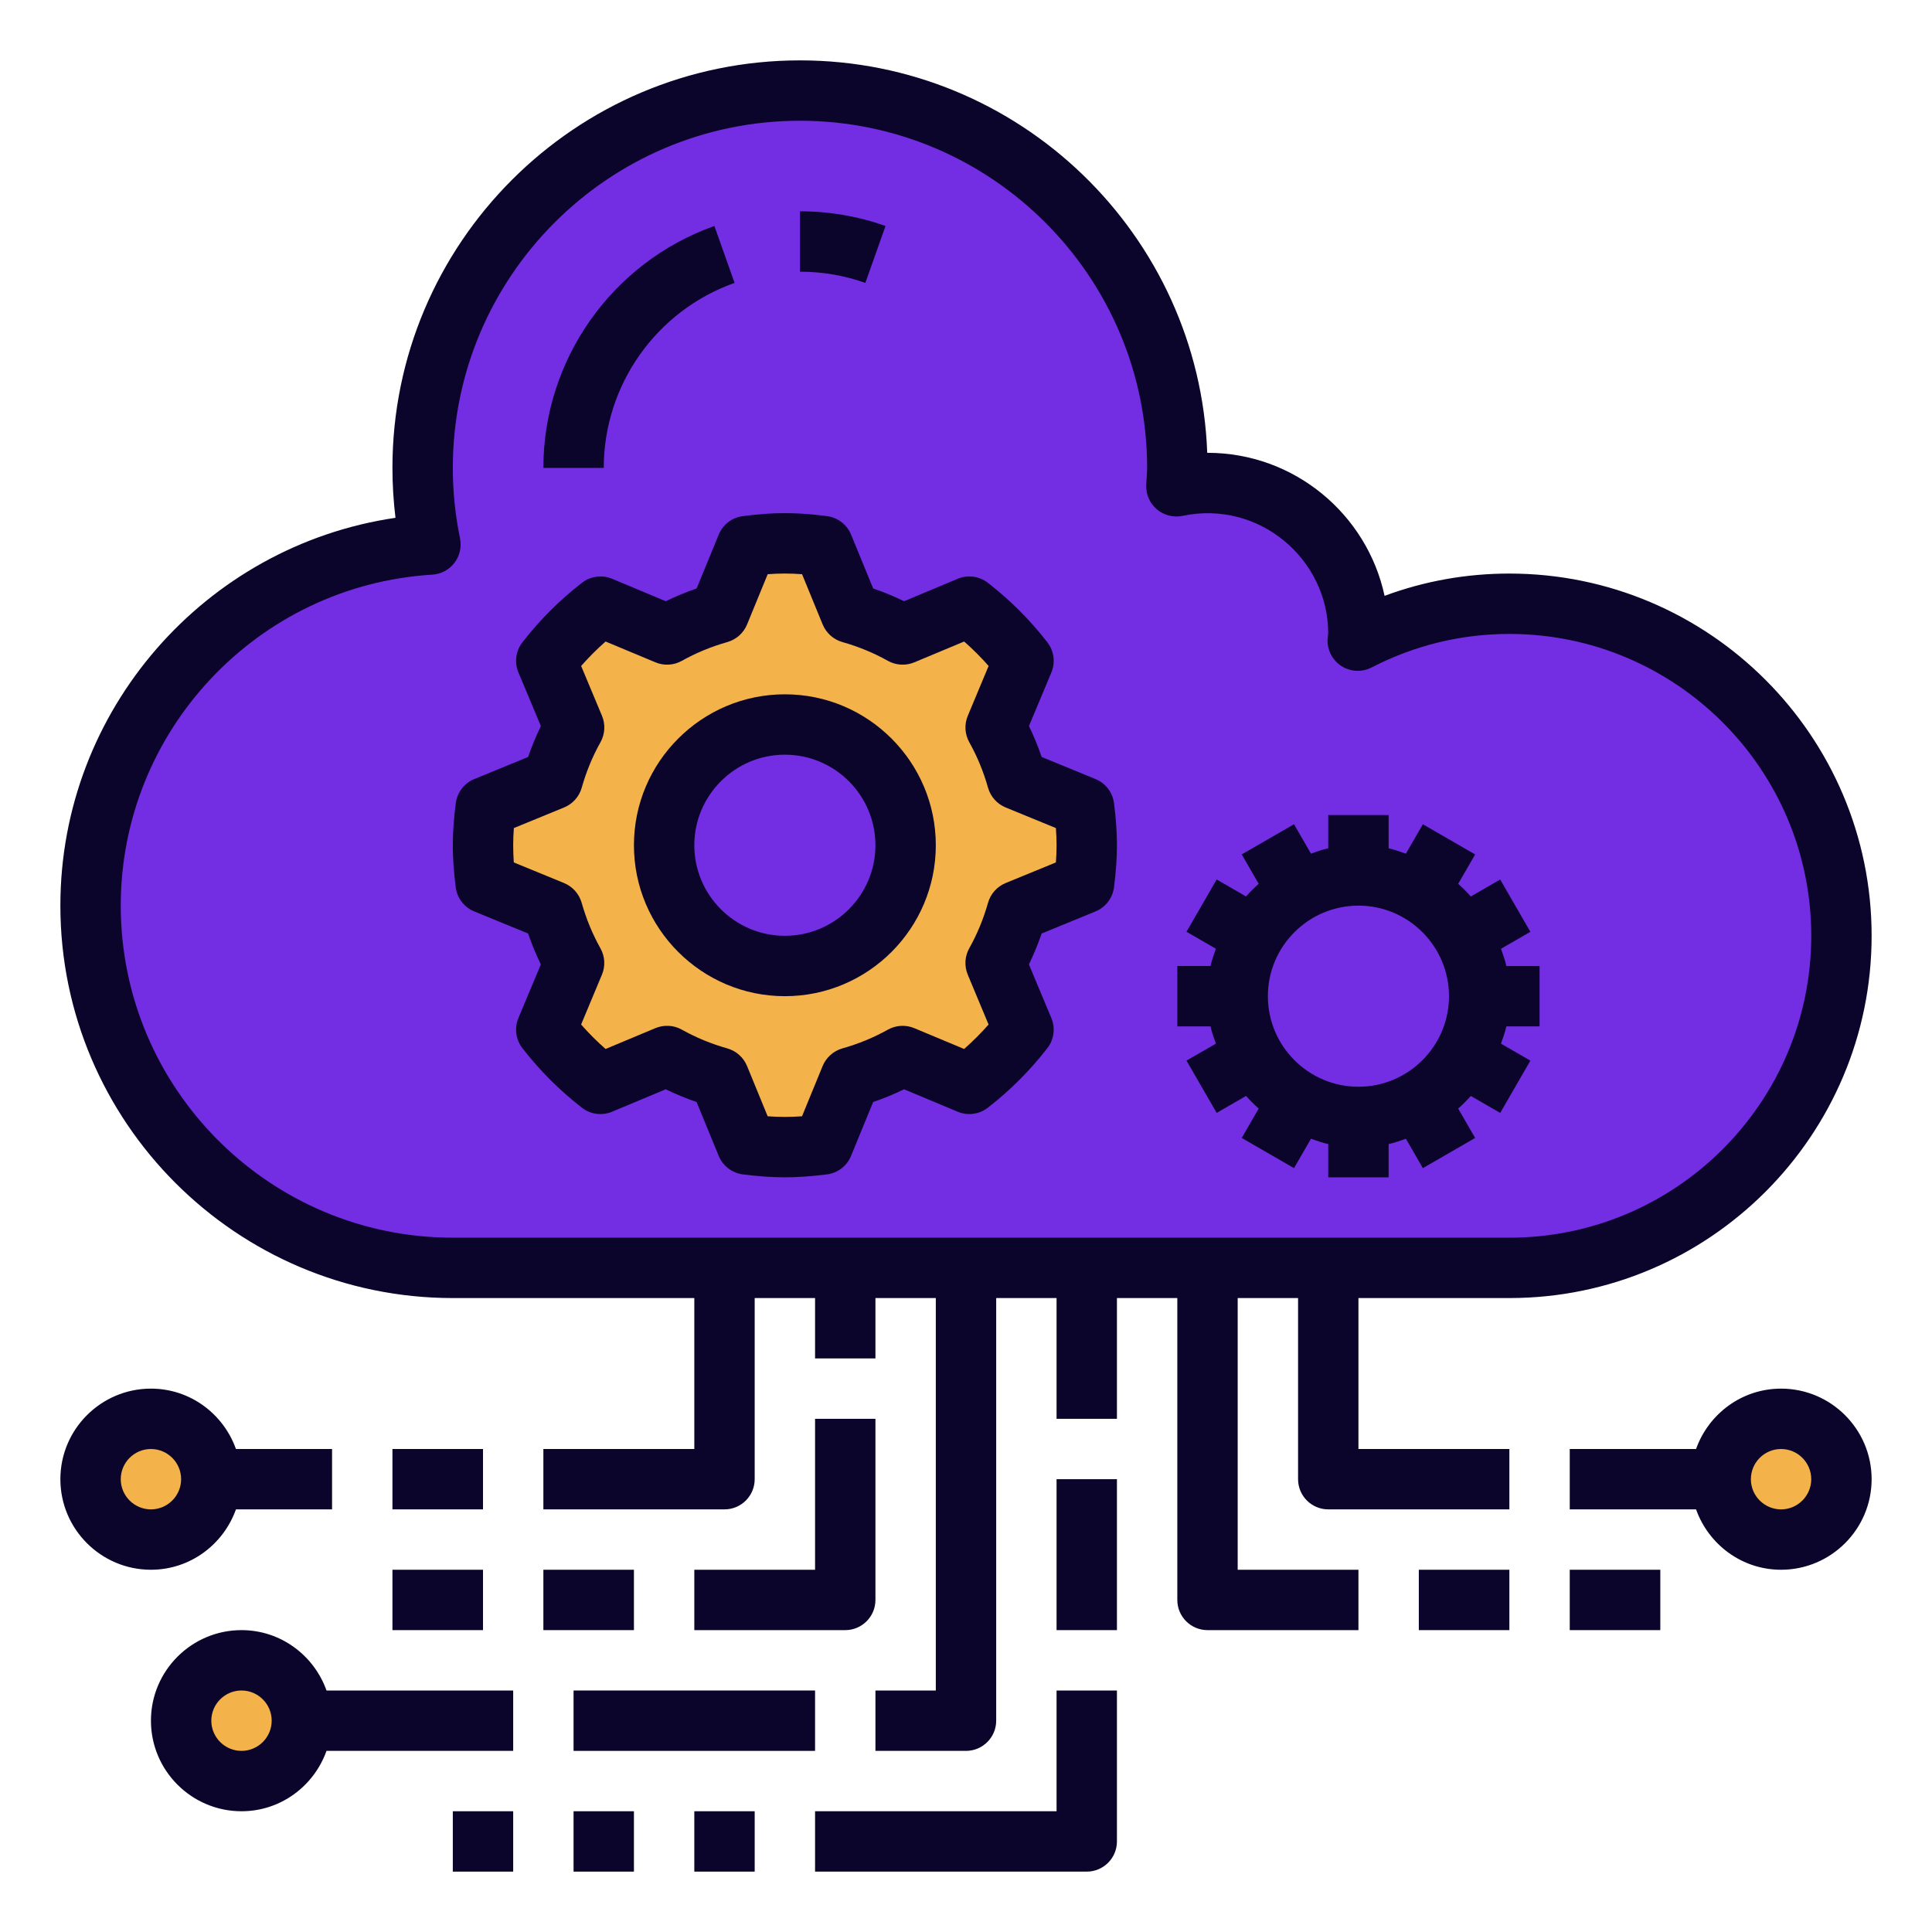 <svg id="Layer_3" enable-background="new 0 0 64 64" height="512" viewBox="0 0 64 64" width="512" xmlns="http://www.w3.org/2000/svg"><circle cx="59" cy="49" fill="#f4b34a" r="2"/><path d="m50 20c6.08 0 11 4.92 11 11s-4.92 11-11 11h-35c-6.63 0-12-5.37-12-12 0-6.38 4.98-11.58 11.26-11.96-.17-.82-.26-1.67-.26-2.54 0-6.9 5.6-12.5 12.5-12.5s12.5 5.6 12.5 12.5c0 .21-.02.41-.03.61.33-.07.68-.11 1.03-.11 2.76 0 5 2.24 5 5 0 .08-.02.15-.02.22 1.5-.77 3.21-1.22 5.02-1.22z" fill="#732de2"/><path d="m35.91 26.73c.05.42.09.84.09 1.27s-.04.85-.09 1.27l-2.22.91c-.17.6-.41 1.18-.71 1.72l.92 2.21c-.52.67-1.12 1.27-1.79 1.79l-2.21-.92c-.54.3-1.12.54-1.72.71l-.91 2.22c-.42.05-.84.09-1.27.09s-.85-.04-1.27-.09l-.91-2.22c-.6-.17-1.18-.41-1.72-.71l-2.21.92c-.67-.52-1.27-1.12-1.79-1.79l.92-2.21c-.3-.54-.54-1.12-.71-1.72l-2.22-.91c-.05-.42-.09-.84-.09-1.27s.04-.85.09-1.27l2.22-.91c.17-.6.41-1.18.71-1.72l-.92-2.21c.52-.67 1.12-1.27 1.79-1.79l2.21.92c.54-.3 1.12-.54 1.72-.71l.91-2.22c.42-.05.84-.09 1.27-.09s.85.04 1.27.09l.91 2.22c.6.17 1.18.41 1.72.71l2.21-.92c.67.52 1.27 1.12 1.79 1.79l-.92 2.21c.3.54.54 1.12.71 1.72zm-5.91 1.27c0-2.21-1.79-4-4-4s-4 1.79-4 4 1.79 4 4 4 4-1.79 4-4z" fill="#f4b34a"/><circle cx="8" cy="57" fill="#f4b34a" r="2"/><circle cx="5" cy="49" fill="#f4b34a" r="2"/><g fill="#0b052b"><path d="m50 43c6.617 0 12-5.383 12-12s-5.383-12-12-12c-1.426 0-2.811.248-4.134.738-.581-2.705-2.991-4.738-5.866-4.738-.003 0-.006 0-.009 0-.264-7.213-6.214-13-13.491-13-7.444 0-13.5 6.056-13.5 13.5 0 .552.034 1.104.101 1.653-6.308.925-11.101 6.369-11.101 12.847 0 7.168 5.832 13 13 13h8v5h-5v2h6c.552 0 1-.448 1-1v-6h2v2h2v-2h2v13h-2v2h3c.552 0 1-.448 1-1v-14h2v4h2v-4h2v10c0 .552.448 1 1 1h5v-2h-4v-9h2v6c0 .552.448 1 1 1h6v-2h-5v-5zm-46-13c0-5.793 4.533-10.61 10.32-10.964.29-.018.557-.16.733-.39s.244-.526.186-.81c-.159-.767-.239-1.553-.239-2.336 0-6.341 5.159-11.5 11.5-11.5s11.5 5.159 11.5 11.5c0 .111-.008.22-.016.33l-.014.231c-.015.309.115.608.35.809.236.201.552.282.854.218 2.541-.531 4.826 1.439 4.824 3.893-.004.032-.019.163-.02.195-.016.356.159.695.459.888.3.192.681.211.998.047 1.432-.737 2.968-1.111 4.565-1.111 5.514 0 10 4.486 10 10s-4.486 10-10 10h-35c-6.065 0-11-4.935-11-11z"/><path d="m29.334 7.486c-.909-.322-1.862-.486-2.834-.486v2c.743 0 1.472.125 2.166.371z"/><path d="m24.334 9.371-.669-1.885c-3.388 1.202-5.665 4.422-5.665 8.014h2c0-2.747 1.742-5.21 4.334-6.129z"/><path d="m36.291 25.808-1.784-.732c-.121-.353-.262-.695-.422-1.024l.743-1.776c.139-.332.088-.713-.132-.998-.57-.736-1.234-1.4-1.973-1.973-.285-.22-.666-.271-.998-.132l-1.776.743c-.33-.16-.672-.301-1.024-.422l-.732-1.784c-.137-.333-.442-.567-.799-.613-1.043-.132-1.743-.132-2.786 0-.357.045-.663.279-.799.613l-.732 1.784c-.352.121-.694.262-1.024.422l-1.776-.743c-.331-.138-.714-.088-.998.132-.736.57-1.4 1.233-1.973 1.972-.221.285-.271.666-.132.999l.743 1.776c-.16.33-.301.672-.422 1.024l-1.784.732c-.333.137-.567.442-.613.799-.067.521-.098.964-.098 1.393s.031.872.097 1.393c.045.357.279.663.613.799l1.784.732c.121.352.262.694.422 1.024l-.743 1.776c-.139.332-.088.713.132.998.57.736 1.233 1.4 1.972 1.973.285.221.667.271.999.132l1.776-.743c.33.16.672.301 1.024.422l.732 1.784c.137.333.442.567.799.613.521.066.964.097 1.393.097s.872-.031 1.393-.097c.357-.045.663-.279.799-.613l.732-1.784c.353-.121.695-.262 1.024-.422l1.776.743c.332.139.713.089.998-.132.738-.571 1.401-1.235 1.973-1.973.221-.285.271-.666.132-.998l-.743-1.776c.16-.33.301-.672.422-1.024l1.784-.732c.333-.137.567-.442.613-.799.066-.521.097-.964.097-1.393s-.031-.872-.097-1.393c-.045-.357-.279-.663-.612-.799zm-1.313 2.761-1.665.683c-.284.117-.499.357-.583.653-.151.534-.36 1.041-.622 1.508-.15.268-.168.59-.05.874l.69 1.652c-.253.287-.523.557-.81.81l-1.652-.69c-.284-.119-.606-.1-.875.05-.465.261-.972.47-1.507.621-.295.084-.536.299-.653.583l-.683 1.665c-.4.029-.737.029-1.138 0l-.683-1.665c-.117-.284-.357-.499-.653-.583-.534-.151-1.041-.36-1.508-.622-.268-.15-.59-.168-.874-.05l-1.652.691c-.287-.253-.558-.523-.81-.81l.69-1.652c.119-.284.101-.606-.05-.874-.262-.467-.471-.975-.622-1.508-.084-.295-.299-.536-.583-.653l-1.665-.683c-.013-.2-.02-.387-.02-.569s.007-.369.022-.569l1.665-.683c.284-.117.499-.357.583-.653.151-.534.36-1.041.622-1.508.15-.268.168-.59.05-.874l-.691-1.652c.253-.287.523-.558.81-.81l1.652.69c.283.119.606.1.874-.05.467-.262.975-.471 1.508-.622.295-.084.536-.299.653-.583l.683-1.665c.4-.029.737-.029 1.138 0l.683 1.665c.117.284.357.499.653.583.534.151 1.041.36 1.508.622.268.15.591.168.874.05l1.652-.69c.287.253.558.523.81.81l-.69 1.652c-.119.284-.1.606.05.875.261.465.47.972.621 1.507.084.295.299.536.583.653l1.665.683c.015.2.022.387.022.569s-.007.369-.022.569z"/><path d="m48.723 36.305.973.562 1-1.732-.974-.562c.063-.189.136-.374.177-.572h1.101v-2h-1.101c-.04-.198-.113-.383-.177-.572l.974-.562-1-1.732-.973.562c-.132-.148-.27-.287-.419-.419l.562-.973-1.732-1-.562.974c-.189-.063-.374-.136-.572-.177v-1.102h-2v1.101c-.198.04-.383.113-.572.177l-.562-.974-1.732 1 .562.973c-.148.132-.287.27-.419.419l-.973-.562-1 1.732.974.562c-.063.189-.136.374-.177.572h-1.101v2h1.101c.04.198.113.383.177.572l-.974.562 1 1.732.973-.562c.132.148.27.287.419.419l-.562.973 1.732 1 .562-.974c.189.063.374.136.572.177v1.101h2v-1.101c.198-.04.383-.113.572-.177l.562.974 1.732-1-.562-.973c.149-.132.287-.27.419-.418zm-3.723-.305c-1.654 0-3-1.346-3-3s1.346-3 3-3 3 1.346 3 3-1.346 3-3 3z"/><path d="m26 23c-2.757 0-5 2.243-5 5s2.243 5 5 5 5-2.243 5-5-2.243-5-5-5zm0 8c-1.654 0-3-1.346-3-3s1.346-3 3-3 3 1.346 3 3-1.346 3-3 3z"/><path d="m13 48h3v2h-3z"/><path d="m29 53v-6h-2v5h-4v2h5c.552 0 1-.448 1-1z"/><path d="m18 52h3v2h-3z"/><path d="m13 52h3v2h-3z"/><path d="m19 56h8v2h-8z"/><path d="m15 60h2v2h-2z"/><path d="m19 60h2v2h-2z"/><path d="m23 60h2v2h-2z"/><path d="m35 60h-8v2h9c.552 0 1-.448 1-1v-5h-2z"/><path d="m35 49h2v5h-2z"/><path d="m7.816 50h3.184v-2h-3.184c-.414-1.161-1.514-2-2.816-2-1.654 0-3 1.346-3 3s1.346 3 3 3c1.302 0 2.402-.839 2.816-2zm-3.816-1c0-.551.449-1 1-1s1 .449 1 1-.449 1-1 1-1-.449-1-1z"/><path d="m47 52h3v2h-3z"/><path d="m52 52h3v2h-3z"/><path d="m59 46c-1.302 0-2.402.839-2.816 2h-4.184v2h4.184c.414 1.161 1.514 2 2.816 2 1.654 0 3-1.346 3-3s-1.346-3-3-3zm0 4c-.551 0-1-.449-1-1s.449-1 1-1 1 .449 1 1-.449 1-1 1z"/><path d="m8 54c-1.654 0-3 1.346-3 3s1.346 3 3 3c1.302 0 2.402-.839 2.816-2h6.184v-2h-6.184c-.414-1.161-1.514-2-2.816-2zm0 4c-.551 0-1-.449-1-1s.449-1 1-1 1 .449 1 1-.449 1-1 1z"/></g></svg>
